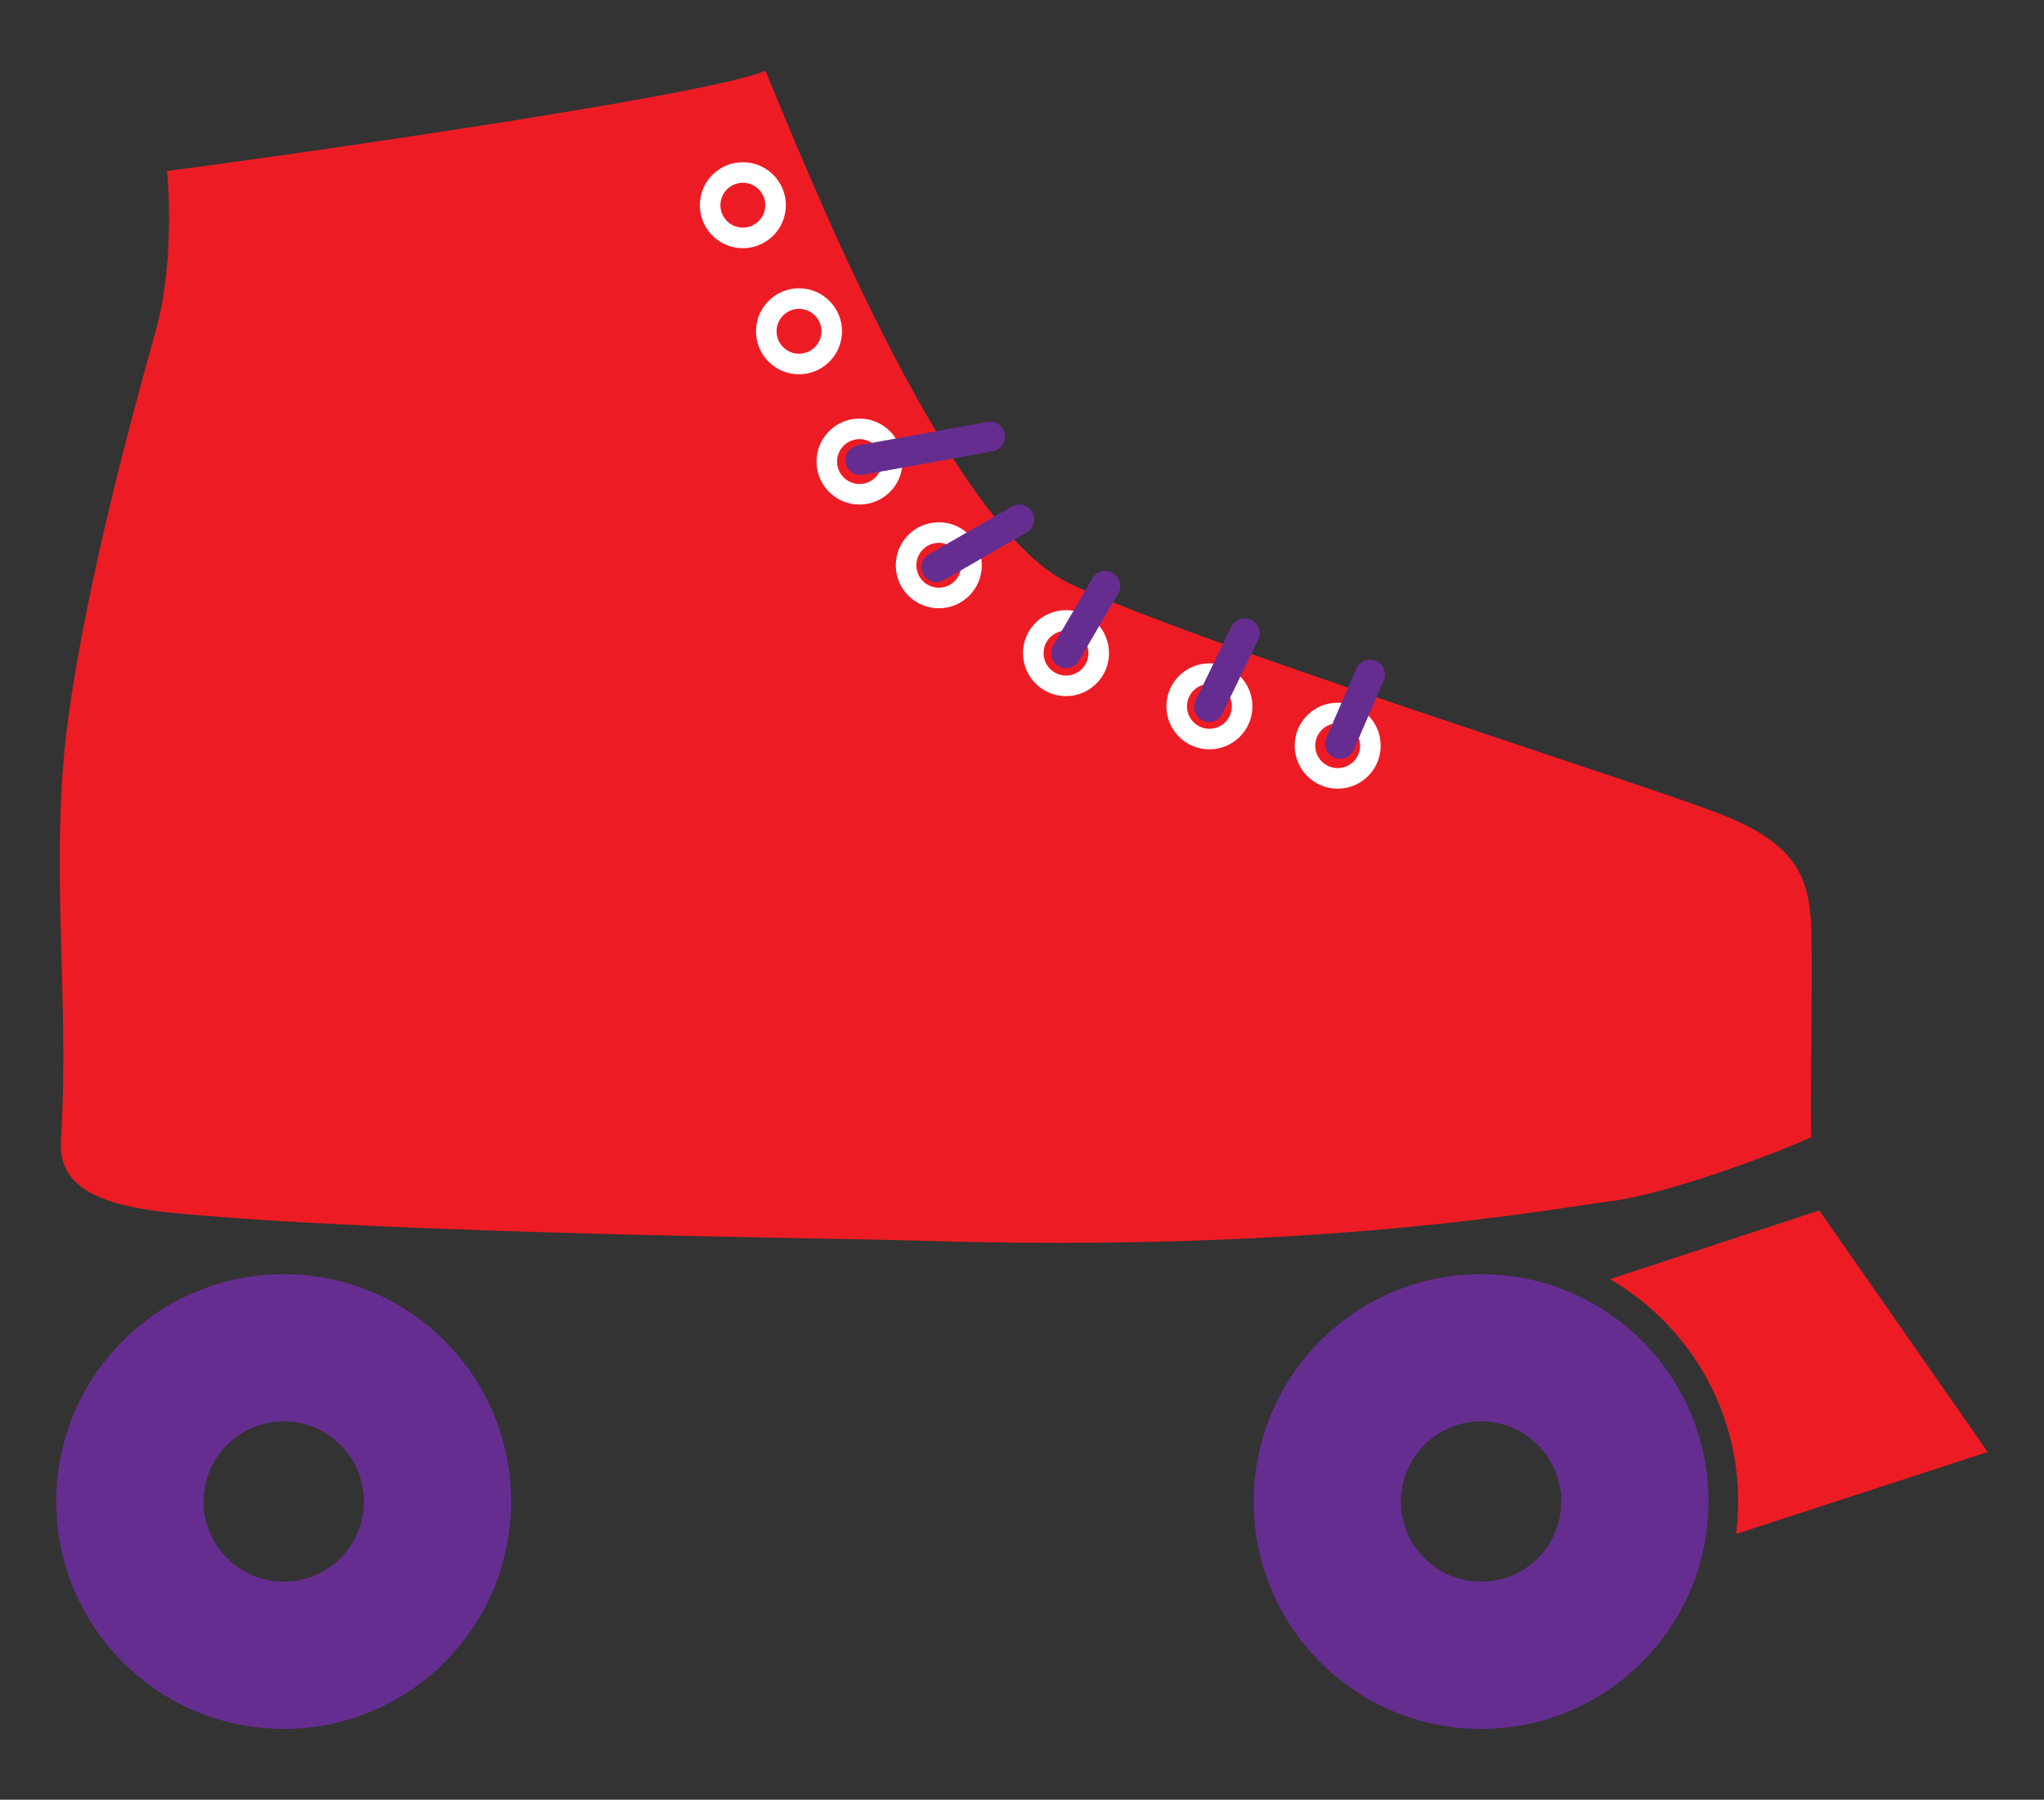 <?xml version="1.0" encoding="utf-8"?>
<!-- Generator: Adobe Illustrator 16.0.0, SVG Export Plug-In . SVG Version: 6.00 Build 0)  -->
<!DOCTYPE svg PUBLIC "-//W3C//DTD SVG 1.1//EN" "http://www.w3.org/Graphics/SVG/1.1/DTD/svg11.dtd">
<svg version="1.1" id="Calque_1" xmlns="http://www.w3.org/2000/svg" xmlns:xlink="http://www.w3.org/1999/xlink" x="0px" y="0px"
	 width="299.99px" height="264.189px" viewBox="0 0 299.99 264.189" enable-background="new 0 0 299.99 264.189"
	 xml:space="preserve">
<rect x="0" y="0" width="299.99" height="264.189" fill="#333333" stroke="none"/>
<g>
	<path fill="#662D91" d="M41.637,187.044c-18.432,0-33.374,14.942-33.374,33.374s14.942,33.374,33.374,33.374
		s33.374-14.942,33.374-33.374S60.068,187.044,41.637,187.044z M41.637,232.184c-6.498,0-11.767-5.268-11.767-11.766
		s5.269-11.767,11.767-11.767s11.767,5.269,11.767,11.767S48.135,232.184,41.637,232.184z"/>
	<path fill="#662D91" d="M217.374,187.044c-18.432,0-33.373,14.942-33.373,33.374s14.941,33.374,33.373,33.374
		c18.433,0,33.375-14.942,33.375-33.374S235.807,187.044,217.374,187.044z M217.374,232.184c-6.498,0-11.766-5.268-11.766-11.766
		s5.268-11.767,11.766-11.767c6.499,0,11.768,5.269,11.768,11.767S223.873,232.184,217.374,232.184z"/>
	<path fill="#ED1C24" d="M255.108,220.418c0,1.612-0.113,3.197-0.31,4.756l36.929-12.029l-24.725-35.461l-30.713,10.09
		C247.538,194.305,255.108,206.474,255.108,220.418z"/>
	<path fill="#ED1C24" d="M24.522,25.095c8.771-1.069,78.824-10.847,87.81-14.697c4.92,11.553,26.218,66.47,44.616,75.241
		s85.34,29.738,95.939,34.017c10.601,4.278,12.74,8.984,12.954,16.899c0.214,7.916-0.214,26.314,0,30.38
		c-5.134,2.353-21.024,8.343-29.552,9.412c-8.529,1.07-42.566,7.622-101.591,5.776c-13.523-0.423-76.894-0.97-109.214-4.064
		c-12.729-1.219-16.937-4.707-16.541-10.826c1.338-20.713-1.75-40.732,1.03-61.484c2.781-20.751,9.877-46.433,12.873-57.129
		C25.843,37.922,24.522,25.095,24.522,25.095z"/>
	<path fill="#FFFFFF" d="M109.026,23.812c-3.485,0-6.311,2.825-6.311,6.311s2.825,6.312,6.311,6.312s6.312-2.826,6.312-6.312
		S112.512,23.812,109.026,23.812z M109.026,33.415c-1.818,0-3.293-1.474-3.293-3.293c0-1.818,1.475-3.293,3.293-3.293
		c1.819,0,3.294,1.475,3.294,3.293C112.32,31.941,110.846,33.415,109.026,33.415z"/>
	<path fill="#FFFFFF" d="M117.268,42.321c-3.485,0-6.312,2.825-6.312,6.311s2.826,6.312,6.312,6.312s6.312-2.826,6.312-6.312
		S120.753,42.321,117.268,42.321z M117.268,51.925c-1.818,0-3.293-1.474-3.293-3.293c0-1.818,1.475-3.293,3.293-3.293
		s3.294,1.475,3.294,3.293C120.562,50.451,119.086,51.925,117.268,51.925z"/>
	<path fill="#FFFFFF" d="M126.147,61.443c-3.485,0-6.312,2.826-6.312,6.312s2.826,6.311,6.312,6.311s6.311-2.825,6.311-6.311
		S129.633,61.443,126.147,61.443z M126.147,71.048c-1.819,0-3.294-1.475-3.294-3.293c0-1.819,1.475-3.294,3.294-3.294
		c1.818,0,3.293,1.475,3.293,3.294C129.44,69.573,127.966,71.048,126.147,71.048z"/>
	<path fill="#FFFFFF" d="M137.785,76.668c-3.485,0-6.312,2.826-6.312,6.312s2.826,6.311,6.312,6.311s6.312-2.825,6.312-6.311
		S141.271,76.668,137.785,76.668z M137.785,86.272c-1.819,0-3.293-1.475-3.293-3.293c0-1.819,1.474-3.293,3.293-3.293
		c1.818,0,3.293,1.474,3.293,3.293C141.078,84.798,139.604,86.272,137.785,86.272z"/>
	<path fill="#FFFFFF" d="M156.454,89.566c-3.486,0-6.311,2.825-6.311,6.311c0,3.486,2.824,6.312,6.311,6.312
		c3.485,0,6.311-2.825,6.311-6.312C162.765,92.392,159.939,89.566,156.454,89.566z M156.454,99.17c-1.818,0-3.293-1.474-3.293-3.293
		c0-1.818,1.475-3.293,3.293-3.293s3.293,1.475,3.293,3.293C159.747,97.696,158.272,99.17,156.454,99.17z"/>
	<path fill="#FFFFFF" d="M177.501,97.377c-3.485,0-6.311,2.825-6.311,6.311s2.825,6.311,6.311,6.311s6.311-2.825,6.311-6.311
		S180.986,97.377,177.501,97.377z M177.501,106.98c-1.818,0-3.293-1.475-3.293-3.293s1.475-3.293,3.293-3.293
		s3.293,1.475,3.293,3.293S179.319,106.98,177.501,106.98z"/>
	<path fill="#FFFFFF" d="M196.327,103.152c-3.485,0-6.311,2.826-6.311,6.312s2.825,6.311,6.311,6.311s6.311-2.825,6.311-6.311
		S199.813,103.152,196.327,103.152z M196.327,112.757c-1.818,0-3.293-1.474-3.293-3.293s1.475-3.293,3.293-3.293
		s3.293,1.474,3.293,3.293S198.146,112.757,196.327,112.757z"/>
	<path fill="#662D91" d="M147.476,63.702c0.216,1.192-0.575,2.333-1.767,2.548l-19.051,3.454c-1.191,0.217-2.333-0.574-2.549-1.766
		l0,0c-0.216-1.191,0.575-2.333,1.767-2.55l19.051-3.453C146.118,61.72,147.259,62.51,147.476,63.702L147.476,63.702z"/>
	<path fill="#662D91" d="M151.495,75.178c0.598,1.054,0.227,2.392-0.827,2.988l-12.172,7.017c-1.053,0.597-2.391,0.227-2.987-0.826
		l0,0c-0.598-1.054-0.228-2.393,0.826-2.99l12.17-7.015C149.56,73.754,150.897,74.124,151.495,75.178L151.495,75.178z"/>
	<path fill="#662D91" d="M163.351,84.119c1.041,0.619,1.383,1.965,0.766,3.005l-5.777,9.882c-0.618,1.042-1.963,1.385-3.004,0.767
		l0,0c-1.041-0.618-1.385-1.965-0.766-3.007l5.775-9.881C160.964,83.844,162.309,83.501,163.351,84.119L163.351,84.119z"/>
	<path fill="#662D91" d="M183.657,90.997c1.086,0.536,1.533,1.851,0.998,2.937l-5.248,10.825c-0.535,1.087-1.85,1.534-2.936,0.999
		l0,0c-1.086-0.534-1.533-1.85-1-2.936l5.249-10.825C181.256,90.91,182.569,90.463,183.657,90.997L183.657,90.997z"/>
	<path fill="#662D91" d="M201.96,97.025c1.109,0.49,1.61,1.785,1.121,2.893l-4.404,10.172c-0.488,1.109-1.783,1.609-2.891,1.121l0,0
		c-1.107-0.49-1.609-1.785-1.121-2.893l4.404-10.172C199.559,97.037,200.853,96.537,201.96,97.025L201.96,97.025z"/>
</g>
</svg>
